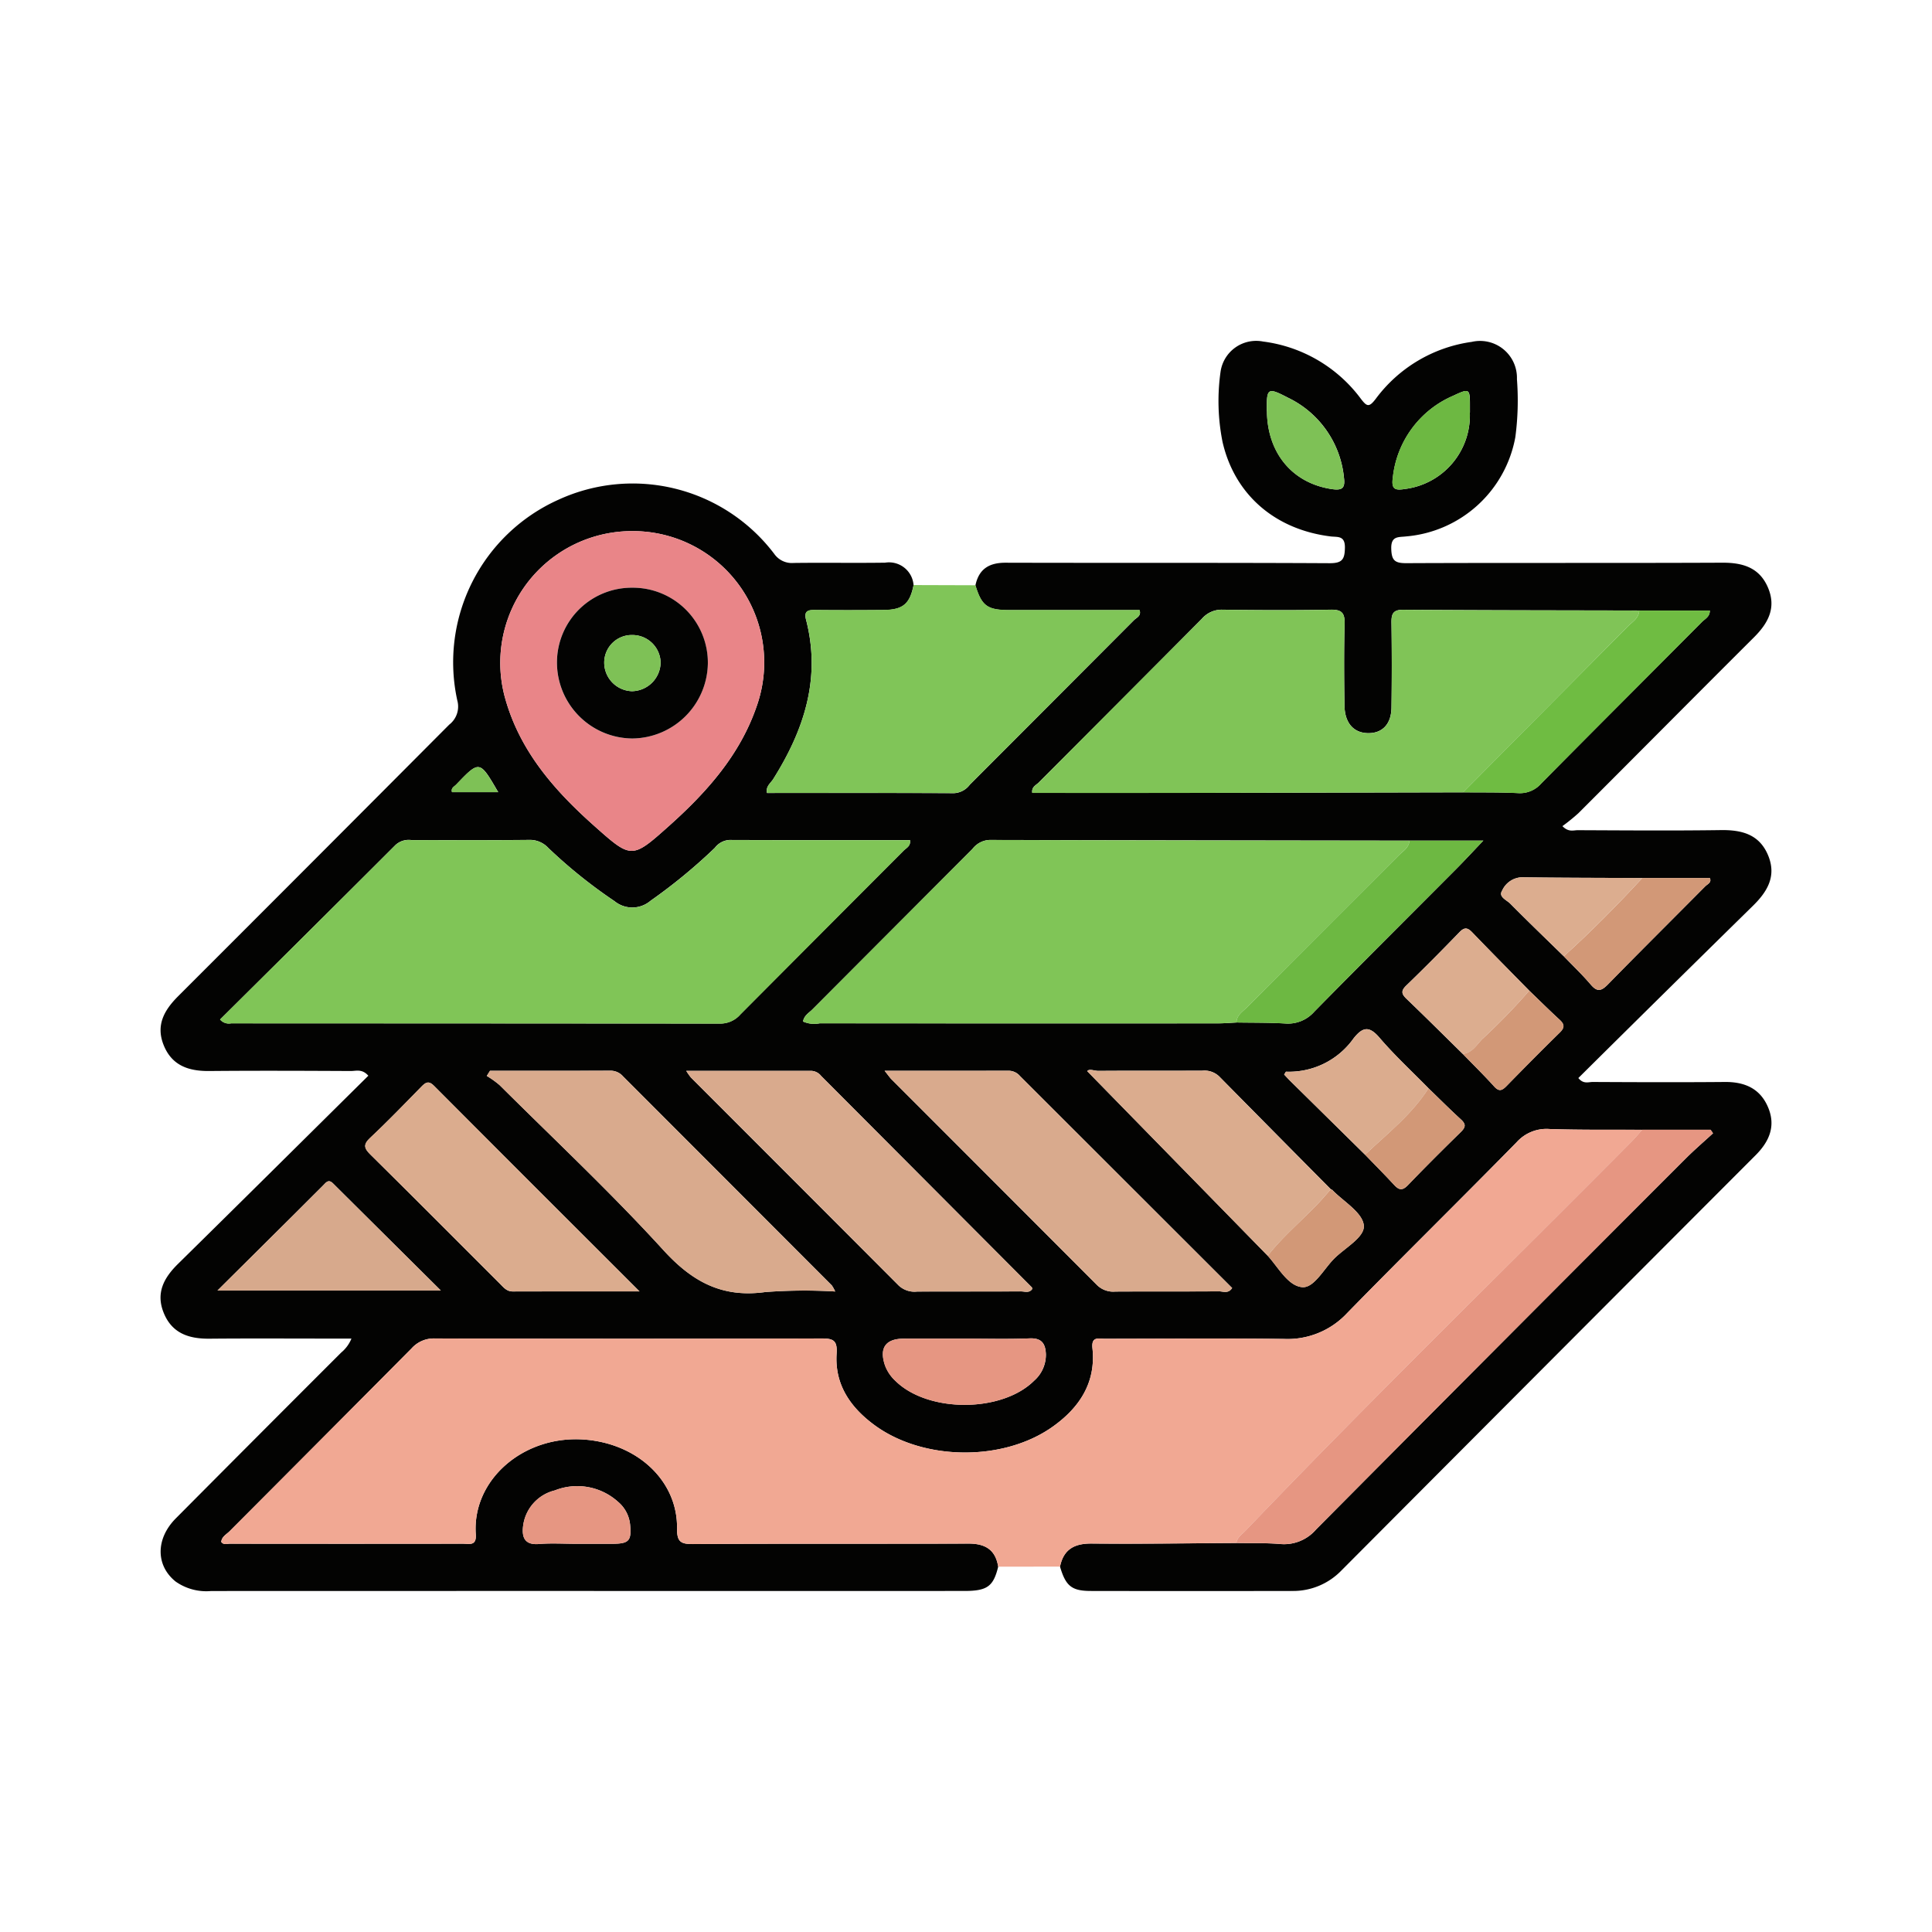 <svg xmlns="http://www.w3.org/2000/svg" width="190" height="190" viewBox="0 0 190 190"><g transform="translate(-180 -6705)"><g transform="translate(-1050 4487)"><g transform="translate(691.128 2579.431)"><path d="M637.038-207.357c-.472,1.94-1.078,2.386-3.319,2.387q-19.177.006-38.355,0-17.862,0-35.725.006a5.25,5.25,0,0,1-3.5-.935c-1.961-1.579-1.966-4.206.025-6.211q8.119-8.171,16.27-16.313a3.453,3.453,0,0,0,1-1.367h-2.051c-3.969,0-7.939-.025-11.908.011-2.018.018-3.683-.518-4.5-2.535-.8-1.958.011-3.453,1.408-4.826,6.242-6.14,12.455-12.308,18.712-18.5-.61-.7-1.211-.461-1.72-.463-4.64-.022-9.28-.042-13.919,0-2.029.019-3.676-.527-4.488-2.545-.791-1.965.051-3.441,1.433-4.821q13.344-13.334,26.652-26.7a2.247,2.247,0,0,0,.791-2.379A17.518,17.518,0,0,1,593.8-312.29a17.472,17.472,0,0,1,21.208,5.322,2.12,2.12,0,0,0,1.932.9c2.99-.039,5.98.015,8.97-.027a2.42,2.42,0,0,1,2.806,2.214c-.366,1.839-1.045,2.424-2.932,2.441-2.265.02-4.53.025-6.8,0-.731-.01-1.047.166-.841.963,1.49,5.751-.2,10.849-3.235,15.673-.252.4-.751.714-.606,1.362,6.139,0,12.263-.013,18.388.017a2.068,2.068,0,0,0,1.554-.833q8.073-8.086,16.141-16.178c.247-.249.749-.411.553-.994q-6.409,0-12.816,0c-2.159,0-2.709-.415-3.323-2.432.337-1.611,1.341-2.233,2.966-2.229,10.619.03,21.239-.009,31.857.047,1.268.007,1.5-.393,1.513-1.553.009-1.186-.735-1-1.4-1.079-5.463-.676-9.445-4.1-10.634-9.294a20.478,20.478,0,0,1-.192-6.921,3.537,3.537,0,0,1,4.185-2.951,14.207,14.207,0,0,1,9.6,5.614c.607.8.817.879,1.475.018a14.165,14.165,0,0,1,9.442-5.6,3.629,3.629,0,0,1,4.442,3.663,27.319,27.319,0,0,1-.158,5.709,11.947,11.947,0,0,1-10.734,9.76c-.738.092-1.5-.076-1.468,1.195.028,1.175.352,1.441,1.492,1.436,10.361-.045,20.723,0,31.084-.046,2.041-.008,3.677.505,4.5,2.515.8,1.958-.029,3.452-1.411,4.83-5.767,5.749-11.5,11.532-17.26,17.289a18.789,18.789,0,0,1-1.572,1.272c.6.619,1.082.4,1.5.4,4.691.019,9.383.058,14.073-.009,2.079-.03,3.806.42,4.662,2.5.834,2.028-.073,3.546-1.5,4.946q-8.608,8.447-17.168,16.937c.5.624,1,.384,1.415.387,4.33.022,8.661.038,12.99,0,1.933-.016,3.452.627,4.239,2.459.8,1.852.147,3.383-1.21,4.742q-20.376,20.406-40.729,40.835a6.588,6.588,0,0,1-4.848,2.02q-9.9.018-19.795,0c-1.9,0-2.475-.492-3.037-2.392.348-1.713,1.423-2.286,3.125-2.27,4.739.045,9.479-.027,14.219-.053,1.441.027,2.888-.019,4.322.1a4.152,4.152,0,0,0,3.528-1.445q18.136-18.28,36.351-36.479c.857-.858,1.781-1.648,2.674-2.47l-.239-.344h-6.725c-3.041-.017-6.084.027-9.121-.077a3.935,3.935,0,0,0-3.229,1.3c-5.523,5.63-11.152,11.156-16.666,16.8a7.994,7.994,0,0,1-6.2,2.545c-5.877-.073-11.755-.026-17.633-.019-.619,0-1.342-.257-1.216.942.355,3.382-1.291,5.85-3.926,7.717-4.851,3.438-12.692,3.355-17.488-.151-2.372-1.734-3.945-3.982-3.747-7.037.083-1.291-.3-1.5-1.474-1.5q-19.024.056-38.05,0a2.929,2.929,0,0,0-2.281.985q-8.923,9.011-17.892,17.975c-.308.309-.767.526-.821,1.045.24.333.579.179.857.18q11.446.016,22.892,0c.616,0,1.367.263,1.284-.917-.378-5.359,4.7-9.779,10.693-9.323,5.224.4,9.143,4.062,9.1,8.707-.014,1.332.328,1.576,1.585,1.569,9.023-.058,18.045-.013,27.068-.047C635.756-209.633,636.775-209.034,637.038-207.357ZM692.66-267.39c.887.924,1.819,1.809,2.648,2.784.637.751,1.042.651,1.694-.017,3.161-3.238,6.379-6.422,9.563-9.638.217-.219.663-.372.46-.822h-6.648c-3.954-.02-7.91-.016-11.864-.074a2.221,2.221,0,0,0-1.92,1.32c-.39.61.451.916.8,1.272C689.125-270.815,690.9-269.111,692.66-267.39Zm-9.933,9.6c1.034,1.067,2.094,2.109,3.09,3.21.5.553.8.371,1.228-.063,1.724-1.765,3.46-3.52,5.222-5.246.485-.475.477-.8-.009-1.251-1.017-.937-2-1.912-3-2.871-1.873-1.909-3.755-3.807-5.609-5.733-.454-.472-.762-.515-1.244-.017-1.72,1.776-3.458,3.535-5.237,5.25-.56.541-.457.846.043,1.326C679.073-261.4,680.893-259.587,682.727-257.785Zm-9.613,9.908c.956.991,1.93,1.967,2.863,2.98.48.521.825.575,1.357.021,1.7-1.772,3.443-3.506,5.2-5.225.461-.451.539-.756.022-1.227-1.093-1-2.135-2.047-3.2-3.075-1.617-1.648-3.322-3.221-4.818-4.972-1.021-1.194-1.66-1.053-2.548.062a7.777,7.777,0,0,1-6.63,3.279c-.047,0-.1.138-.2.28.194.2.394.426.606.636Q669.439-251.5,673.114-247.877Zm-9.57,9.943c1.059,1.167,2,2.987,3.409,3.091,1.137.084,2.1-1.765,3.106-2.786,1.074-1.09,3.086-2.137,2.932-3.324-.164-1.266-2-2.315-3.106-3.457a.448.448,0,0,0-.139-.066q-5.491-5.54-10.971-11.089a2.1,2.1,0,0,0-1.679-.566c-3.4.011-6.8-.006-10.2.018-.41,0-.916-.239-1.1.029Zm36.533-63.454c-7.73-.017-15.461-.018-23.191-.074-1.017-.007-1.185.4-1.172,1.279q.063,4.172,0,8.346c-.022,1.625-.9,2.527-2.3,2.51s-2.294-.981-2.32-2.705c-.041-2.679-.059-5.36.01-8.037.027-1.063-.263-1.418-1.367-1.4-3.555.067-7.113.053-10.668,0a2.566,2.566,0,0,0-2.005.9q-8.006,8.064-16.043,16.1c-.262.263-.727.435-.629,1.017q7.348,0,14.685,0,13.837-.022,27.674-.056c1.8.019,3.607-.012,5.406.076a2.776,2.776,0,0,0,2.292-.956c5.252-5.314,10.542-10.588,15.808-15.887.3-.3.78-.508.76-1.113Zm-39.6,40.515c1.6.027,3.194.006,4.785.1a3.439,3.439,0,0,0,2.861-1.16c4.622-4.7,9.3-9.355,13.953-14.03.846-.85,1.658-1.732,2.672-2.794h-7.259q-20.65-.024-41.3-.066a2.235,2.235,0,0,0-1.687.894q-7.863,7.886-15.728,15.768c-.343.345-.83.6-.926,1.193a2.711,2.711,0,0,0,1.643.176q19.569.018,39.136.006C659.241-260.789,659.858-260.843,660.474-260.873Zm-99.96-.294a1.134,1.134,0,0,0,1.079.377q24.047.009,48.095.024a2.614,2.614,0,0,0,2-.909q8.01-8.062,16.048-16.1c.261-.263.715-.441.624-1.034-5.927,0-11.845.009-17.763-.013a1.943,1.943,0,0,0-1.431.776,53.465,53.465,0,0,1-6.317,5.2,2.765,2.765,0,0,1-3.547.04,49.114,49.114,0,0,1-6.5-5.223,2.469,2.469,0,0,0-1.889-.8c-3.866.04-7.732.02-11.6.015a1.921,1.921,0,0,0-1.545.483C572.052-272.611,566.307-266.918,560.514-261.167ZM601.063-309.2a12.953,12.953,0,0,0-12.473,16.581c1.482,5.159,4.87,8.986,8.762,12.445,3.621,3.218,3.659,3.233,7.3-.02,3.719-3.323,7.008-7,8.651-11.831A12.912,12.912,0,0,0,601.063-309.2Zm5.3,53.081a5.815,5.815,0,0,0,.458.655q10.214,10.223,20.426,20.448a2.272,2.272,0,0,0,1.822.6c3.4-.011,6.8,0,10.2-.015.373,0,.824.194,1.115-.236-.013-.064-.006-.132-.036-.162q-10.36-10.4-20.725-20.794a1.3,1.3,0,0,0-.925-.495Zm-19.3-.009-.317.508a9.27,9.27,0,0,1,1.258.9c5.406,5.38,10.983,10.605,16.116,16.236,2.843,3.117,5.784,4.7,10.014,4.117a51.316,51.316,0,0,1,6.873-.054,3.5,3.5,0,0,0-.331-.6q-10.265-10.285-20.537-20.564a1.622,1.622,0,0,0-1.218-.55C594.964-256.121,591.011-256.126,587.058-256.126Zm38.807,0c.37.462.51.673.684.849q10.1,10.108,20.2,20.222a2.273,2.273,0,0,0,1.8.641c3.4-.017,6.8,0,10.2-.022.4,0,.907.261,1.291-.327q-10.442-10.431-20.871-20.852a1.469,1.469,0,0,0-1.077-.514C634.144-256.123,630.189-256.125,625.865-256.125Zm-24.1,21.7c-6.979-6.974-13.609-13.588-20.218-20.223-.534-.536-.831-.321-1.243.1-1.659,1.691-3.3,3.4-5.029,5.021-.737.689-.573,1.055.056,1.677,4.25,4.2,8.462,8.434,12.689,12.656.358.358.668.776,1.269.775C593.285-234.433,597.287-234.428,601.761-234.428Zm-41.5-.091h21.955c-3.7-3.674-7.151-7.1-10.6-10.531-.46-.459-.7-.074-.98.205q-1.475,1.471-2.949,2.944C565.294-239.518,562.9-237.137,560.26-234.518Zm73.536,4.734q-3.013,0-6.025,0c-1.811,0-2.458.9-1.873,2.631a3.946,3.946,0,0,0,1.025,1.522c3.2,3.157,10.485,3.138,13.652-.029a3.384,3.384,0,0,0,1.146-2.6c-.042-1.012-.4-1.6-1.592-1.551C638.021-229.723,635.907-229.784,633.8-229.784Zm-38.24,20.176c1.183,0,2.367,0,3.55,0,1.615-.006,1.875-.3,1.724-1.884a3.372,3.372,0,0,0-1.2-2.256,5.989,5.989,0,0,0-6.208-1.108,4.122,4.122,0,0,0-3.111,3.471c-.139,1.082.1,1.915,1.544,1.8C593.08-209.688,594.321-209.608,595.556-209.608Zm87.866-111.243c0-.206,0-.411,0-.616,0-1.759-.029-1.8-1.663-1.034a9.885,9.885,0,0,0-5.919,8.039c-.169,1.2.254,1.272,1.251,1.112A7.294,7.294,0,0,0,683.422-320.851Zm-19.963-.121c.056,4.153,2.548,7.077,6.4,7.643,1.021.149,1.3-.121,1.177-1.1a9.786,9.786,0,0,0-5.5-7.886C663.517-323.368,663.427-323.284,663.459-320.973Zm-75.6,37.446c-1.827-3.148-1.83-3.151-4.132-.745-.188.2-.541.333-.408.745Z" transform="translate(0 0)" fill="#030302"/><path d="M664.128-162.172c-4.74.025-9.479.1-14.218.053-1.7-.016-2.777.557-3.126,2.27l-6.082.009c-.263-1.677-1.282-2.277-2.929-2.271-9.023.034-18.046-.011-27.068.047-1.256.007-1.6-.237-1.585-1.569.048-4.645-3.871-8.309-9.1-8.707-6-.456-11.071,3.964-10.692,9.323.084,1.18-.668.916-1.284.917q-11.445.011-22.892,0c-.278,0-.617.154-.857-.18.054-.519.513-.735.821-1.045q8.942-8.991,17.892-17.975a2.929,2.929,0,0,1,2.281-.985q19.025.046,38.05,0c1.169,0,1.557.209,1.474,1.5-.2,3.055,1.376,5.3,3.747,7.037,4.8,3.506,12.636,3.589,17.488.151,2.635-1.867,4.28-4.336,3.926-7.717-.126-1.2.6-.942,1.216-.942,5.878-.007,11.756-.054,17.633.019a7.993,7.993,0,0,0,6.2-2.545c5.513-5.64,11.143-11.165,16.666-16.8a3.935,3.935,0,0,1,3.229-1.3c3.037.1,6.08.06,9.121.077-.342.382-.669.779-1.03,1.143-12.658,12.763-25.556,25.287-37.98,38.282C664.68-163.021,664.206-162.741,664.128-162.172Z" transform="translate(-3.664 -47.516)" fill="#f1a893"/><path d="M671.362-289.151c.614,2.017,1.164,2.429,3.323,2.432q6.408.009,12.816,0c.2.583-.306.745-.553.994q-8.058,8.1-16.141,16.178a2.068,2.068,0,0,1-1.554.833c-6.125-.03-12.249-.017-18.388-.017-.146-.648.354-.962.606-1.362,3.035-4.825,4.724-9.923,3.234-15.673-.206-.8.11-.973.841-.963,2.265.03,4.53.025,6.8,0,1.887-.017,2.566-.6,2.932-2.441Z" transform="translate(-36.559 -14.724)" fill="#80c558"/><path d="M564.1-231.076c5.792-5.751,11.538-11.444,17.263-17.158a1.921,1.921,0,0,1,1.545-.483c3.866,0,7.733.024,11.6-.015a2.469,2.469,0,0,1,1.889.8,49.113,49.113,0,0,0,6.5,5.223,2.765,2.765,0,0,0,3.547-.04,53.468,53.468,0,0,0,6.317-5.2,1.943,1.943,0,0,1,1.431-.776c5.918.022,11.836.013,17.763.013.091.593-.363.771-.624,1.034q-8.018,8.054-16.048,16.1a2.614,2.614,0,0,1-2,.909q-24.047-.037-48.095-.024A1.134,1.134,0,0,1,564.1-231.076Z" transform="translate(-3.59 -30.092)" fill="#80c557"/><path d="M699.219-230.782c-.616.03-1.233.084-1.85.085q-19.568.007-39.136-.006a2.711,2.711,0,0,1-1.643-.176c.1-.589.583-.847.926-1.193q7.855-7.892,15.728-15.768a2.235,2.235,0,0,1,1.687-.894q20.65.062,41.3.066c-.051.7-.642,1.028-1.064,1.452q-7.46,7.484-14.937,14.953C699.806-231.837,699.226-231.5,699.219-230.782Z" transform="translate(-38.745 -30.091)" fill="#80c557"/><path d="M735.317-267.3q-13.837.029-27.674.056-7.34.011-14.685,0c-.1-.583.368-.754.629-1.017q8.015-8.054,16.043-16.1a2.567,2.567,0,0,1,2.005-.9c3.556.049,7.113.063,10.668,0,1.1-.021,1.394.334,1.367,1.4-.069,2.677-.052,5.358-.011,8.037.026,1.724.9,2.688,2.32,2.705s2.28-.885,2.3-2.51q.058-4.172,0-8.346c-.013-.88.155-1.286,1.172-1.279,7.73.056,15.461.056,23.191.074-.044.769-.689,1.115-1.144,1.575Q743.418-275.441,735.317-267.3Z" transform="translate(-52.563 -16.207)" fill="#80c457"/><path d="M621.55-297.733a12.912,12.912,0,0,1,12.24,17.175c-1.643,4.828-4.932,8.508-8.651,11.831-3.64,3.253-3.679,3.238-7.3.02-3.892-3.459-7.28-7.286-8.762-12.445A12.953,12.953,0,0,1,621.55-297.733Zm0,5.565a7.352,7.352,0,0,0-7.422,7.3,7.473,7.473,0,0,0,7.4,7.53,7.5,7.5,0,0,0,7.439-7.352A7.378,7.378,0,0,0,621.555-292.168Z" transform="translate(-20.487 -11.466)" fill="#e98588"/><path d="M725.341-162.122c.078-.569.553-.849.9-1.214,12.424-12.995,25.323-25.519,37.98-38.282.361-.364.688-.761,1.03-1.143h6.725l.239.344c-.893.822-1.817,1.612-2.674,2.47q-18.194,18.221-36.351,36.479a4.152,4.152,0,0,1-3.528,1.445C728.229-162.141,726.782-162.1,725.341-162.122Z" transform="translate(-64.878 -47.566)" fill="#e69682"/><path d="M638.061-212.1H650.4a1.3,1.3,0,0,1,.925.495q10.363,10.4,20.725,20.794c.03.03.023.1.036.162-.29.43-.741.234-1.115.236-3.4.017-6.8,0-10.2.015a2.273,2.273,0,0,1-1.822-.6q-10.195-10.242-20.426-20.448A5.806,5.806,0,0,1,638.061-212.1Z" transform="translate(-31.702 -44.015)" fill="#d9aa8d"/><path d="M606.73-212.121c3.953,0,7.906.006,11.859-.007a1.622,1.622,0,0,1,1.218.55q10.266,10.285,20.537,20.564a3.511,3.511,0,0,1,.331.6,51.317,51.317,0,0,0-6.873.054c-4.231.587-7.172-1-10.014-4.117-5.133-5.63-10.71-10.856-16.116-16.236a9.275,9.275,0,0,0-1.258-.9Z" transform="translate(-19.672 -44.005)" fill="#d9aa8d"/><path d="M669.527-212.116c4.324,0,8.279,0,12.235,0a1.469,1.469,0,0,1,1.077.514q10.429,10.426,20.871,20.852c-.384.588-.89.324-1.291.327-3.4.025-6.8,0-10.2.022a2.273,2.273,0,0,1-1.8-.641q-10.082-10.13-20.2-20.222C670.037-211.443,669.9-211.654,669.527-212.116Z" transform="translate(-43.662 -44.009)" fill="#d9aa8d"/><path d="M614.1-189.709c-4.474,0-8.475,0-12.476,0-.6,0-.911-.417-1.269-.775-4.227-4.222-8.439-8.458-12.689-12.656-.63-.622-.793-.987-.056-1.677,1.728-1.619,3.37-3.329,5.029-5.021.413-.42.71-.635,1.243-.1C600.491-203.3,607.12-196.683,614.1-189.709Z" transform="translate(-12.339 -44.719)" fill="#dbac8e"/><path d="M719.427-193.976l-17.75-18.15c.181-.268.688-.027,1.1-.029,3.4-.024,6.8-.007,10.2-.018a2.1,2.1,0,0,1,1.679.566q5.465,5.566,10.971,11.089c-.37.419-.732.846-1.112,1.255C722.849-197.472,720.935-195.919,719.427-193.976Z" transform="translate(-55.883 -43.958)" fill="#dbac8e"/><path d="M725.358-230.741c.007-.717.588-1.056,1.011-1.48q7.463-7.481,14.937-14.953c.422-.424,1.012-.748,1.064-1.452h7.26c-1.014,1.062-1.827,1.945-2.672,2.794-4.652,4.675-9.331,9.325-13.953,14.03a3.439,3.439,0,0,1-2.861,1.16C728.552-230.736,726.954-230.714,725.358-230.741Z" transform="translate(-64.884 -30.132)" fill="#6db842"/><path d="M563.694-183.847c2.636-2.619,5.034-5,7.43-7.382q1.477-1.469,2.949-2.944c.281-.28.52-.664.98-.205,3.445,3.432,6.9,6.857,10.6,10.531Z" transform="translate(-3.434 -50.671)" fill="#d7a98c"/><path d="M761.3-267.253q8.093-8.149,16.18-16.3c.455-.46,1.1-.806,1.144-1.575h6.943c.02.605-.462.813-.76,1.113-5.266,5.3-10.557,10.573-15.808,15.887a2.776,2.776,0,0,1-2.292.956C764.906-267.265,763.1-267.234,761.3-267.253Z" transform="translate(-78.545 -16.256)" fill="#6fbc42"/><path d="M740.872-206.372q-3.674-3.62-7.348-7.241c-.213-.21-.412-.432-.606-.636.1-.142.151-.282.2-.28a7.776,7.776,0,0,0,6.63-3.279c.888-1.115,1.528-1.257,2.548-.062,1.5,1.751,3.2,3.323,4.818,4.972C745.462-210.314,743.065-208.44,740.872-206.372Z" transform="translate(-67.758 -41.505)" fill="#dbac8e"/><path d="M677.351-169.638c2.111,0,4.225.061,6.333-.024,1.2-.048,1.551.539,1.593,1.551a3.385,3.385,0,0,1-1.146,2.6c-3.167,3.168-10.452,3.186-13.652.029a3.947,3.947,0,0,1-1.025-1.522c-.585-1.727.063-2.628,1.873-2.631Q674.338-169.641,677.351-169.638Z" transform="translate(-43.554 -60.146)" fill="#e69682"/><path d="M757.618-222.352c-1.834-1.8-3.654-3.618-5.511-5.4-.5-.48-.6-.785-.043-1.326,1.78-1.715,3.518-3.475,5.237-5.25.482-.5.79-.455,1.244.017,1.854,1.927,3.736,3.825,5.609,5.733a60.818,60.818,0,0,1-4.621,4.76C758.976-223.244,758.552-222.447,757.618-222.352Z" transform="translate(-74.891 -35.433)" fill="#dcad8f"/><path d="M785-242.7h6.648c.2.45-.243.6-.46.822-3.184,3.216-6.4,6.4-9.563,9.638-.652.668-1.057.768-1.694.017-.828-.974-1.76-1.86-2.648-2.784C779.98-237.441,782.531-240.028,785-242.7Z" transform="translate(-84.62 -32.385)" fill="#d29877"/><path d="M781.215-242.744c-2.466,2.67-5.017,5.257-7.717,7.693-1.759-1.721-3.535-3.425-5.263-5.176-.352-.356-1.193-.662-.8-1.272a2.221,2.221,0,0,1,1.92-1.32C773.305-242.76,777.261-242.764,781.215-242.744Z" transform="translate(-80.838 -32.34)" fill="#dcad8f"/><path d="M617.4-140.538c-1.235,0-2.477-.08-3.7.02-1.441.118-1.683-.715-1.544-1.8a4.122,4.122,0,0,1,3.111-3.471,5.989,5.989,0,0,1,6.208,1.108,3.372,3.372,0,0,1,1.2,2.256c.151,1.583-.108,1.878-1.724,1.884C619.762-140.535,618.579-140.538,617.4-140.538Z" transform="translate(-21.839 -69.069)" fill="#e69682"/><path d="M745.749-202.811c2.193-2.068,4.59-3.941,6.241-6.526,1.063,1.028,2.105,2.079,3.2,3.075.518.471.44.776-.022,1.227-1.754,1.719-3.5,3.453-5.2,5.225-.532.554-.877.5-1.357-.021C747.679-200.844,746.706-201.82,745.749-202.811Z" transform="translate(-72.635 -45.066)" fill="#d29877"/><path d="M730.311-186.78c1.508-1.943,3.422-3.5,5.09-5.286.381-.409.742-.836,1.112-1.255a.449.449,0,0,1,.139.066c1.108,1.142,2.941,2.191,3.106,3.457.154,1.187-1.858,2.234-2.932,3.324-1.007,1.02-1.968,2.87-3.106,2.786C732.316-183.794,731.37-185.613,730.311-186.78Z" transform="translate(-66.767 -51.154)" fill="#d29877"/><path d="M761.256-218.608c.934-.1,1.357-.892,1.915-1.461a60.811,60.811,0,0,0,4.621-4.76c1,.96,1.978,1.934,3,2.871.487.448.494.776.009,1.251-1.762,1.726-3.5,3.481-5.223,5.246-.424.434-.728.616-1.228.063C763.351-216.5,762.29-217.541,761.256-218.608Z" transform="translate(-78.529 -39.178)" fill="#d29877"/><path d="M757.705-317.832a7.293,7.293,0,0,1-6.33,7.5c-1,.16-1.42.083-1.251-1.112a9.886,9.886,0,0,1,5.919-8.039c1.634-.766,1.659-.725,1.663,1.034C757.706-318.243,757.706-318.038,757.705-317.832Z" transform="translate(-74.284 -3.019)" fill="#6db842"/><path d="M730.17-317.947c-.032-2.312.058-2.4,2.083-1.341a9.786,9.786,0,0,1,5.5,7.886c.121.977-.156,1.247-1.177,1.1C732.719-310.87,730.227-313.793,730.17-317.947Z" transform="translate(-66.712 -3.026)" fill="#7ec156"/><path d="M605.414-257.829h-4.539c-.133-.412.22-.549.408-.745C603.585-260.98,603.587-260.977,605.414-257.829Z" transform="translate(-17.556 -25.697)" fill="#7ec156"/><path d="M624.973-288.755a7.378,7.378,0,0,1,7.417,7.475,7.5,7.5,0,0,1-7.439,7.353,7.473,7.473,0,0,1-7.4-7.53A7.352,7.352,0,0,1,624.973-288.755Zm-.045,4.653a2.712,2.712,0,0,0-2.73,2.733,2.818,2.818,0,0,0,2.719,2.792,2.863,2.863,0,0,0,2.827-2.86A2.774,2.774,0,0,0,624.928-284.1Z" transform="translate(-23.905 -14.879)" fill="#030302"/><path d="M627.778-281.249a2.775,2.775,0,0,1,2.816,2.665,2.863,2.863,0,0,1-2.827,2.86,2.818,2.818,0,0,1-2.719-2.792A2.712,2.712,0,0,1,627.778-281.249Z" transform="translate(-26.755 -17.732)" fill="#7ec156"/></g><rect width="190" height="190" transform="translate(1230 2218)" fill="none"/></g></g></svg>